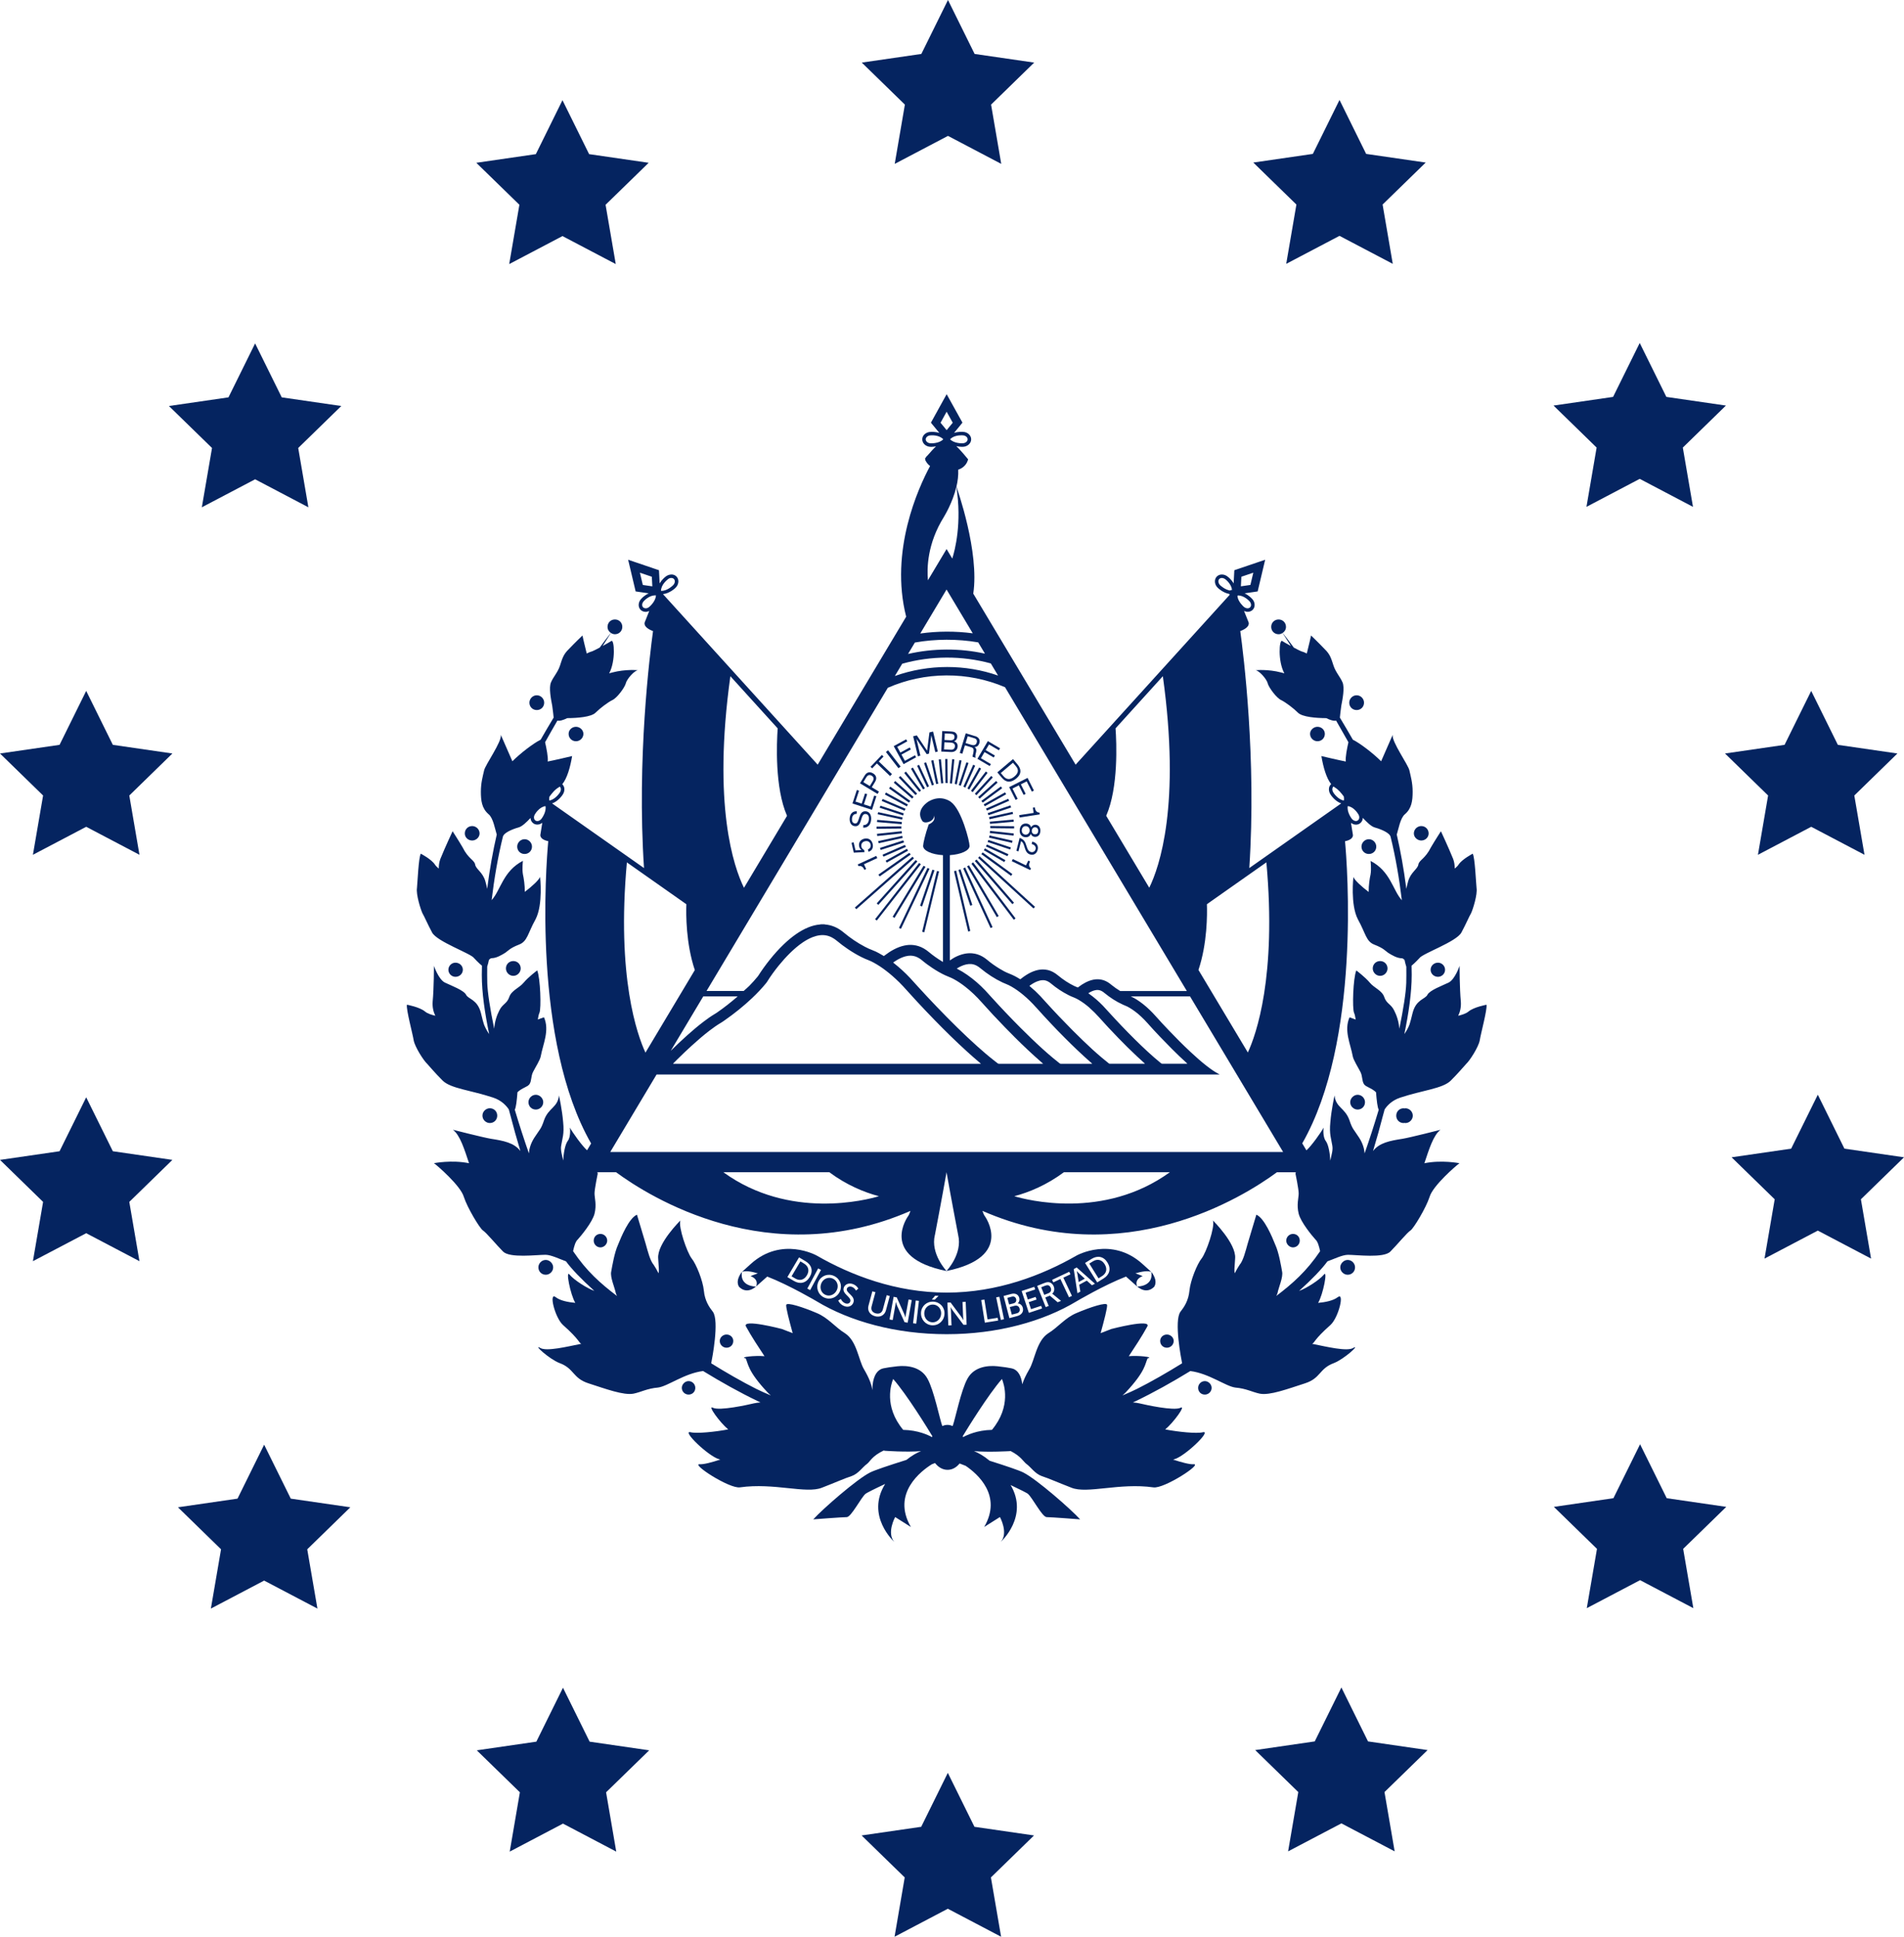 <?xml version="1.0" encoding="UTF-8"?>
<svg id="Layer_2" data-name="Layer 2" xmlns="http://www.w3.org/2000/svg" viewBox="0 0 816.85 830.79">
  <defs>
    <style>
      .cls-1 {
        fill: #052460;
      }
    </style>
  </defs>
  <g id="Layer_1-2" data-name="Layer 1">
    <g>
      <polygon class="cls-1" points="406.7 0 418.13 23.14 443.68 26.85 425.19 44.87 429.55 70.3 406.7 58.29 383.85 70.3 388.21 44.87 369.72 26.85 395.27 23.14 406.7 0"/>
      <polygon class="cls-1" points="574.67 42.87 586.1 66.02 611.65 69.73 593.16 87.74 597.52 113.18 574.67 101.17 551.81 113.18 556.18 87.74 537.69 69.73 563.24 66.02 574.67 42.87"/>
      <polygon class="cls-1" points="703.47 147.12 714.9 170.26 740.45 173.97 721.96 191.99 726.32 217.42 703.47 205.41 680.62 217.42 684.98 191.99 666.49 173.97 692.04 170.26 703.47 147.12"/>
      <polygon class="cls-1" points="777.04 296.37 788.47 319.51 814.02 323.22 795.53 341.24 799.9 366.67 777.04 354.66 754.19 366.67 758.55 341.24 740.06 323.22 765.61 319.51 777.04 296.37"/>
      <polygon class="cls-1" points="779.87 469.59 791.29 492.73 816.85 496.44 798.36 514.45 802.72 539.89 779.87 527.88 757.01 539.89 761.38 514.45 742.89 496.44 768.44 492.73 779.87 469.59"/>
      <polygon class="cls-1" points="703.62 619.53 715.05 642.67 740.6 646.39 722.11 664.4 726.47 689.84 703.62 677.83 680.76 689.84 685.13 664.4 666.64 646.39 692.19 642.67 703.62 619.53"/>
      <polygon class="cls-1" points="575.48 723.86 586.9 747 612.46 750.72 593.97 768.73 598.33 794.16 575.48 782.16 552.62 794.16 556.99 768.73 538.5 750.72 564.05 747 575.48 723.86"/>
      <polygon class="cls-1" points="406.63 760.49 418.06 783.63 443.61 787.34 425.12 805.35 429.49 830.79 406.63 818.78 383.78 830.79 388.14 805.35 369.65 787.34 395.21 783.63 406.63 760.49"/>
      <polygon class="cls-1" points="241.53 723.97 252.96 747.11 278.51 750.82 260.02 768.83 264.38 794.27 241.53 782.26 218.68 794.27 223.04 768.83 204.55 750.82 230.1 747.11 241.53 723.97"/>
      <polygon class="cls-1" points="113.32 619.72 124.75 642.86 150.3 646.57 131.81 664.59 136.18 690.02 113.32 678.01 90.47 690.02 94.83 664.59 76.34 646.57 101.9 642.86 113.32 619.72"/>
      <polygon class="cls-1" points="36.98 470.7 48.41 493.84 73.96 497.55 55.47 515.57 59.83 541 36.98 529 14.12 541 18.49 515.57 0 497.55 25.55 493.84 36.98 470.7"/>
      <polygon class="cls-1" points="36.98 296.37 48.41 319.51 73.96 323.22 55.47 341.24 59.83 366.67 36.98 354.66 14.12 366.67 18.49 341.24 0 323.22 25.55 319.51 36.98 296.37"/>
      <polygon class="cls-1" points="109.45 147.31 120.87 170.45 146.42 174.16 127.94 192.17 132.3 217.61 109.45 205.6 86.59 217.61 90.96 192.17 72.47 174.16 98.02 170.45 109.45 147.31"/>
      <polygon class="cls-1" points="241.31 42.98 252.74 66.12 278.29 69.83 259.8 87.84 264.17 113.28 241.31 101.27 218.46 113.28 222.83 87.84 204.34 69.83 229.89 66.12 241.31 42.98"/>
      <g>
        <path class="cls-1" d="m602.55,475.48c-.12-.02-.24-.07-.37-.07-1.8,0-3.17,1.38-3.17,3.17s1.38,3.17,3.17,3.17c.13,0,.24-.06.37-.07.13.02.25.07.39.07,1.65,0,3.17-1.38,3.17-3.17s-1.52-3.17-3.17-3.17c-.14,0-.25.06-.39.07Z"/>
        <path class="cls-1" d="m637.77,430.99s-5.38.96-7.72,2.89c-1.15.95-2.8,1.43-4.46,1.85.79-1.61,1.32-3.62,1.14-6.1-.55-5.79-.55-15.31-.55-15.31,0,0-1.93,5.79-4.69,7.17-2.9,1.38-8.14,3.31-9.1,5.24-.96,1.93-4.83,1.93-6.34,7.72-1.38,5.65-1.38,5.24-2.34,7.17-.3.59-.74,1.25-1.22,1.96,1.81-8.72,3.16-17.7,3.16-25.39,0-1.35-.04-2.63-.06-3.95,1.43-1.14,3.32-3.19,3.32-3.19,1.23-2.01,16.01-7.07,18.08-11.07,2.07-3.86,3.17-6.62,4.14-8.27.83-1.79,2.76-7.99,2.34-10.75-.28-2.76-.69-13.1-1.65-14.76,0,0-4.55,2.35-6.07,4.69-.42.63-.99,1.18-1.64,1.68,0-1.38-.18-2.79-.69-4.14-2.07-5.1-5.24-11.86-5.24-11.86,0,0-2.76,4.28-4.28,6.9-2.48,4.97-4.97,5.38-5.38,7.31-.28,2.07-3.31,3.31-4.41,7.31-.4,1.41-.63,2.42-.76,3.19-1.09-8.53-2.51-16.29-4.11-23.28.71-2.24,1.51-7.13,3.5-8.73,2.89-2.48,3.31-5.79,3.31-9.65s-.83-6.62-1.38-9.1c-.42-2.35-7.73-12.41-7.18-15.3,0,0-3.59,8.14-4.96,11.34-3.57-3.56-9.09-7.75-12.13-9.26-1.8-3.15-3.67-6.32-5.57-9.48.09-.93.3-2.91.6-5.02.55-2.89,1.52-7.72.55-10.06-.97-2.34-2.9-4.28-3.86-7.17-.97-2.89-1.38-4.83-3.86-7.17-2.34-2.48-5.79-5.79-5.79-5.79,0,0-.94,4.26-1.83,7.71-.88-.46-1.78-.78-2.44-.96-.57-.23-1.79-.85-3.13-1.57-1.66-2.26-3.27-4.4-4.79-6.29.85-.56,1.44-1.47,1.43-2.6,0-1.79-1.38-3.17-3.17-3.17s-3.17,1.38-3.17,3.17,1.38,3.17,3.17,3.17c.65,0,1.22-.23,1.71-.55.43.67,1.7,2.64,3.56,5.59-1.55-.85-3.05-1.71-3.75-2.16-1.24-.83-1.93,8.63.95,13.88-.46-.12-.92-.25-1.35-.36-5.79-1.52-11.03-.97-11.03-.97,1.38,0,4.83,3.73,5.24,5.65.55,1.93,3.87,6.34,5.79,7.17,1.93.96,5.24,3.45,7.17,5.38,1.89,1.89,7.88,2.33,12.15,2.35,1.69.83,3.25,1.32,4.23,1.05,1.78,3.07,3.55,6.18,5.29,9.29-.54,2.36-1.41,6.6-1.12,8.25v.02s0,0,0,0c-2.35-.42-10.48-2.34-10.48-2.34.79,4.72,2.14,9.5,4.19,12.02-.45.43-.79.97-.91,1.62-.17.98.08,2.05.68,2.9.09.14,1.84,2.85,4.54,3.77l-39.43,27.73c3.13-46.91-2.51-91.85-3.87-101.65,4.79-1.81,3.49-3.96,3.49-3.96l-1.87-4.67c.5.23,1.03.37,1.54.37.86,0,1.67-.32,2.25-.95,1.19-1.31.93-3.49-.53-4.81-.08-.09-1.26-1.37-3.04-2.17l5.62-.82,3.22-13.59h-.01s0,0,0,0l-13.22,4.49-.29,5.67c-.96-1.68-2.33-2.73-2.39-2.77-1.51-1.37-3.71-1.42-4.9-.12-1.19,1.31-.93,3.49.55,4.84.11.11,2.22,2.09,4.87,2.56.05.13.11.24.18.36l-66.11,72.87-43.91-73.37c2.7-17.79-6.84-44.79-7.22-45.86.55-2.36.88-4.84.77-7.3,3.02-1,3.93-3.35,4.16-4.15.03-.05,0-.07.03-.11-.01-.01.04-.07.03-.09,0-.03.02-.09.02-.09,0,0-3.12-3.87-5.07-5.66,1.02.22,1.94.29,2.38.29.17,0,.28,0,.3,0,2.04,0,3.7-1.45,3.7-3.22,0-1.77-1.66-3.2-3.62-3.2h-.01c-.11,0-1.86-.16-3.71.45l3.6-4.4-6.78-12.21h0s0,0,0,0l-6.75,12.23,3.62,4.39c-1.84-.6-3.57-.45-3.64-.45-1.08,0-2.1.41-2.8,1.11-.58.58-.9,1.33-.89,2.1,0,.78.32,1.52.9,2.11.7.7,1.72,1.1,2.75,1.1,0,0,.11,0,.31,0,.38,0,1.11-.07,1.93-.21-1.13,1.05-2.56,2.66-3.55,3.82-.42.37-.75.75-.95,1.12-.14.17-.23.28-.23.28,0,0,.05.2.14.48.02.1-.03.2.03.3.62,1.19,1.3,1.94,2.02,2.43-5.04,9.34-17.43,36.43-10.26,64.64l-37.96,63.47-66.37-73.15c2.85-.3,5.18-2.52,5.27-2.61.8-.72,1.28-1.71,1.33-2.7.04-.82-.23-1.59-.75-2.17s-1.26-.91-2.08-.95c-.96-.01-2.02.34-2.76,1.02-.09.07-1.48,1.14-2.44,2.82l-.29-5.67-13.22-4.49h0s-.01,0-.01,0l3.22,13.59,5.63.82c-1.77.79-2.95,2.06-3,2.12-.8.72-1.28,1.71-1.33,2.7-.04.82.23,1.59.75,2.17.52.57,1.26.91,2.08.95.05,0,.11,0,.16,0,.53,0,1.05-.14,1.54-.36l-1.86,4.66s-1.29,2.15,3.49,3.96c-1.35,9.8-7,54.75-3.87,101.65l-39.43-27.73c2.7-.93,4.45-3.63,4.52-3.74.55-.79.82-1.72.74-2.62-.06-.76-.41-1.38-.9-1.88,2.07-2.5,3.44-7.31,4.23-12.08,0,0-8.14,1.93-10.48,2.34h0s0-.01,0-.02c.29-1.66-.58-5.89-1.12-8.25,1.73-3.11,3.51-6.22,5.29-9.29.97.27,2.54-.22,4.23-1.05,4.27-.02,10.26-.45,12.15-2.35,1.93-1.93,5.24-4.41,7.17-5.38,1.93-.83,5.24-5.24,5.79-7.17.41-1.93,3.86-5.65,5.24-5.65,0,0-5.24-.55-11.03.97-.43.1-.9.23-1.35.36,2.87-5.25,2.18-14.71.95-13.88-.7.45-2.21,1.31-3.75,2.16,1.86-2.95,3.12-4.92,3.56-5.59.5.32,1.06.55,1.71.55,1.79,0,3.17-1.38,3.17-3.17s-1.38-3.17-3.17-3.17-3.17,1.38-3.17,3.17c0,1.13.58,2.05,1.43,2.6-1.52,1.89-3.13,4.03-4.79,6.29-1.34.72-2.56,1.34-3.13,1.57-.66.18-1.56.5-2.44.96-.89-3.45-1.83-7.71-1.83-7.71,0,0-3.45,3.31-5.79,5.79-2.48,2.34-2.9,4.27-3.86,7.17-.96,2.89-2.9,4.83-3.86,7.17-.97,2.34,0,7.17.55,10.06.3,2.11.51,4.09.6,5.02-1.91,3.16-3.77,6.33-5.57,9.48-3.05,1.52-8.57,5.71-12.13,9.26-1.37-3.2-4.96-11.34-4.96-11.34.55,2.89-6.76,12.96-7.18,15.3-.55,2.48-1.38,5.24-1.38,9.1s.42,7.17,3.31,9.65c1.99,1.61,2.79,6.49,3.5,8.73-1.61,6.99-3.02,14.75-4.11,23.28-.13-.77-.36-1.78-.76-3.19-1.1-4-4.14-5.24-4.41-7.31-.42-1.93-2.9-2.34-5.38-7.31-1.52-2.62-4.28-6.9-4.28-6.9,0,0-3.17,6.75-5.24,11.86-.51,1.35-.7,2.76-.69,4.14-.65-.5-1.22-1.05-1.64-1.68-1.52-2.34-6.07-4.69-6.07-4.69-.97,1.66-1.38,12-1.65,14.76-.42,2.76,1.52,8.96,2.34,10.75.97,1.66,2.07,4.41,4.14,8.27,2.07,3.99,16.85,9.06,18.08,11.07,0,0,1.89,2.06,3.32,3.19-.02,1.32-.06,2.6-.06,3.95,0,7.7,1.35,16.68,3.16,25.39-.48-.7-.92-1.36-1.22-1.96-.96-1.93-.96-1.51-2.34-7.17-1.51-5.79-5.38-5.79-6.34-7.72-.97-1.93-6.21-3.87-9.1-5.24-2.76-1.38-4.69-7.17-4.69-7.17,0,0,0,9.51-.55,15.31-.18,2.49.35,4.49,1.14,6.1-1.66-.42-3.31-.9-4.46-1.85-2.34-1.93-7.72-2.89-7.72-2.89-.41,1.93,2.48,12.54,2.9,15.3.55,2.89,4.28,8.69,5.79,10.06,1.38,1.52,3.31,3.86,6.62,7.17,3.44,3.44,12.1,4.13,21.65,7.3,3.65,1.21,5.68,3.48,6.74,5.08.35,1.23.65,2.31.84,3.08,1.07,4.18,2.48,9.28,4.14,14.78-2.68-3.59-7.31-4.43-12.67-5.27-3.31-.55-16.28-3.86-16.28-3.86,3.09,2.28,4.99,8.62,6.91,14.35-7.47-1.52-15.05-.01-15.05-.01,1.38.96,11.45,9.65,12.83,14.47,1.52,4.69,6.76,13.37,8.14,14.34,1.52.97,5.8,6.2,8.69,9.1,2.9,2.89,14.34,1.38,18.21,1.38,2.42,0,6.31,1.95,8.77,2.8,2.44,3.33,6.65,7.71,12.17,12.69-3.15-1.11-8.68-4.66-10.58-6.93-1.87-2.54.27,8.49,2.41,12.06-3.12-.29-6.46-.94-8.36-2.41-3.17-2.48-.41,8.69,3.03,11.85,7.43,6.61,6.74,7.66,7.93,8.11-6.25,1.26-14.95,3.38-17.6,1.81-3.45-1.93,3.86,4.82,8.28,6.48,6.34,2.34,5.52,6.48,12.41,8.69,7.31,2.35,15.03,5.24,19.31,4.42,3.31-.69,5.79-2.21,10.48-2.62,4.18-.51,11.28-6.08,19.35-7.09,7.76,4.75,15.67,9.18,23.4,12.89.33.16.78.37,1.23.57-.83.07-1.72.18-2.73.38-2.9.69-14.76,3.31-17.66,1.93-2.62-1.38,2.99,6.36,6.53,9.27-5.64,1.07-13.49,1.88-16.19,1.21-3.86-.83,7.72,10.34,12.28,11.58.19.05.35.1.53.15-3.73,1.22-7.1,2.11-8.8,2-4-.28,12.69,10.61,17.25,9.92,14.62-2.07,28.42,2.89,35.17.14,6.07-2.34,9.66-4,12.69-4.96,3.03-1.1,4.69-3.86,6.62-5.24,1.45-1.14,2.13-3.33,7.14-5.74.41.1.55.11.55.11,0,0,9.3.69,15.51.14-1.74.68-3.88,1.84-6.3,3.78-7.54,2.36-13.62,4.41-15.53,5.37-5.8,2.89-20.56,15.85-24.42,20.13,0,0,12.41-.96,14.35-.96s6.21-8.55,8.14-10.06c.56-.4,3.71-2.02,8.35-4.17-8.5,13.65,3.87,24.81,3.87,24.81-3.31-3.86.42-10.61.42-10.61l6.76,4.27c-8.48-14.52,4.64-24.22,8.99-26.92.46-.17.91-.34,1.37-.52,1.37,1.78,3.24,2.91,5.35,2.91s3.82-1.06,5.18-2.72c.88.33,1.73.66,2.59,1,5.06,3.42,15.83,12.75,7.95,26.24l6.76-4.27s3.72,6.76.42,10.61c0,0,12.1-10.9,4.17-24.33,4.08,1.92,6.82,3.33,7.33,3.7,1.93,1.51,6.2,10.06,8.14,10.06s14.35.96,14.35.96c-3.86-4.27-18.62-17.23-24.42-20.13-1.82-.91-7.38-2.8-14.4-5.01-2.59-2.15-4.88-3.41-6.71-4.13,6.21.55,15.41,0,15.41,0,0,0,.19-.01.26-.06,4.5,2.3,5.42,4.46,6.81,5.55,1.93,1.38,3.59,4.14,6.62,5.24,3.03.97,6.62,2.62,12.69,4.96,6.76,2.76,20.55-2.21,35.17-.14,4.55.69,21.24-10.2,17.25-9.92-1.69.11-5.07-.78-8.8-2,.19-.05.34-.1.53-.15,4.55-1.24,16.14-12.41,12.28-11.58-2.7.68-10.55-.14-16.19-1.21,3.54-2.91,9.15-10.65,6.53-9.27-2.9,1.38-14.76-1.24-17.66-1.93-1.01-.21-1.89-.32-2.73-.38.45-.21.9-.41,1.23-.57,7.73-3.71,15.64-8.14,23.4-12.89,8.07,1.02,15.18,6.58,19.35,7.09,4.69.41,7.17,1.93,10.48,2.62,4.28.83,12-2.07,19.31-4.42,6.9-2.2,6.07-6.34,12.41-8.69,4.42-1.66,11.73-8.41,8.28-6.48-2.65,1.57-11.34-.55-17.6-1.81,1.19-.45.5-1.5,7.93-8.11,3.45-3.17,6.2-14.34,3.03-11.85-1.89,1.46-5.24,2.12-8.36,2.41,2.14-3.57,4.29-14.6,2.41-12.06-1.9,2.27-7.43,5.82-10.58,6.93,5.52-4.98,9.73-9.35,12.17-12.69,2.46-.84,6.35-2.8,8.77-2.8,3.86,0,15.31,1.52,18.21-1.38,2.9-2.9,7.17-8.14,8.69-9.1,1.38-.97,6.62-9.65,8.14-14.34,1.38-4.83,11.45-13.51,12.83-14.47,0,0-7.59-1.51-15.05.01,1.92-5.73,3.82-12.07,6.91-14.35,0,0-12.96,3.31-16.28,3.86-5.36.83-9.99,1.68-12.67,5.27,1.66-5.5,3.07-10.59,4.14-14.78.19-.78.49-1.86.84-3.08,1.05-1.6,3.08-3.87,6.74-5.08,9.56-3.17,18.21-3.86,21.65-7.3,3.31-3.31,5.24-5.66,6.62-7.17,1.52-1.38,5.24-7.17,5.79-10.06.41-2.76,3.31-13.37,2.9-15.3Zm-34.47-9.21c-.12,3.88-1.17,10.82-2.97,19.52-.17-2.87-1.12-5.77-2.18-7.79-1.38-2.89-3.31-2.89-4.27-5.79-.96-2.89-4.28-3.86-6.21-6.2-1.93-2.34-5.79-5.24-5.79-5.24-1.38,3.31-1.79,16.27-.96,18.2.3.6.5,1.66.7,2.87-1.42-.54-2.65-.96-2.65-.96-2.48,5.65.42,11.44,1.38,16.68.28,1.66,2.34,4.83,3.31,6.76.97,1.93.55,3.72,1.52,5.24.9,1.28,2.99,1.45,5.16,3.45.28,3.58.63,6.63,1.16,7.51-1.84,6.17-3.87,12.46-6.05,18.71-.16-2.05-.81-4.28-2.3-6.63-2.48-3.86-2.89-3.59-4.27-7.73-1.93-5.24-5.79-5.24-6.34-10.47,0,0-1.38,6.2-1.79,11.44-.55,5.24.42,7.17.83,10.06.36,1.9-.33,4.01-.86,6.43-.13-2.8-.7-6.67-1.9-8.35-1.51-1.93-.97-5.79-.97-5.79-.92,1.82-5.27,7.94-7.37,9.75l-1.79-2.99c25.16-44,19.3-119.28,18.35-129.6,4.06-.85,3.35-2.95,3.35-2.95l-.79-4.93c.39.29.81.51,1.27.64.3.08.59.12.88.12.6,0,1.18-.17,1.67-.52.73-.51,1.17-1.31,1.25-2.26,0-.05-.02-.11-.02-.16,1.81,1.97,3.66,3.72,5.14,4.15,3.45.97,6.34,2.48,6.76,3.86v-.03c2.2,8.9,3.78,18.32,4.87,27.39-.01-.02-.02-.04-.04-.05-3.86-4.28-4.83-12.41-13.38-16.82,0,0,.41,3.45,0,5.79-.35,1.48-.86,4.74-.81,7.52-2.98-2.23-6.15-5.13-6.55-6.44,0,0-1.38,11.86,1.93,18.2,3.45,6.2,3.45,9.51,7.17,10.89,3.86,1.52,4.42,2.48,5.79,3.45,1.52.97,3.86,2.34,5.79,2.34.46,0,.89.3,1.26.75.2.98.45,1.95.76,2.9.03,2.56.02,4.95-.03,7.11Zm-334.36-51.85l25.52,17.95c-.15,4.23-.21,16.84,3.63,28.24l-21.18,35.42c-3.52-7.6-12.43-32.42-7.97-81.61Zm-39.33-20.81s1.71-2.97,4.41-3.33c.49,2.54-1.62,5.29-1.66,5.35-.35.5-.83.85-1.37,1-.49.13-.93.06-1.29-.18-.35-.24-.57-.65-.61-1.15-.05-.55.12-1.12.51-1.68Zm83.74-59.04l20.29,22.37c-.44,6.17-1.29,25.41,4.01,37.51l-18.47,30.88c-4.4-8.96-13.53-35.4-5.84-90.76Zm79.15-14.46c8.93-1.58,18.22-1.59,27.16-.07l2.9,4.84c-10.83-2.39-22.17-2.34-32.99.13l2.93-4.9Zm2.31-3.87l11.28-18.87,11.24,18.79c-7.46-.99-15.08-.96-22.53.08Zm-7.76,12.97c12.36-3.47,25.64-3.51,38.02-.14l3.12,5.21c-6.99-2.43-14.31-3.67-21.86-3.67s-15.26,1.3-22.42,3.86l3.14-5.25Zm-6.16,10.31c15.91-6.98,34.3-7.07,50.28-.25l78,130.32h-28.6c-1.31-.8-2.57-1.67-3.77-2.65-.43-.35-.86-.7-1.33-1-1.97-1.25-4.09-1.65-6.38-1.21-1.18.23-2.29.66-3.36,1.2-1.06.55-2.06,1.21-3.01,1.93-.1.08-.19.18-.34.22-.48-.17-.96-.38-1.43-.6-2.54-1.22-4.86-2.77-7.03-4.56-.7-.58-1.44-1.11-2.25-1.53-1.34-.69-2.76-1.04-4.26-1.04-1.04,0-2.05.17-3.04.46-1.42.42-2.73,1.07-3.97,1.84-.83.52-1.63,1.09-2.4,1.71-.09.07-.16.17-.31.18-.05-.03-.12-.06-.18-.1-1.45-.91-2.97-1.71-4.57-2.32-1.45-.55-2.81-1.3-4.13-2.11-1.87-1.14-3.66-2.39-5.33-3.81-.6-.5-1.24-.95-1.91-1.34-1.41-.82-2.93-1.31-4.56-1.44-1.1-.09-2.2,0-3.28.22-1.47.31-2.85.85-4.18,1.54-.72.38-1.37.87-2.04,1.31v-45.18c4.78-.3,8.45-1.95,8.45-3.96s-3.44-15.59-8.01-18.88c-.23-.18-4.2-3.25-9.47-.24,0,0-5.93,3.43-2.89,8.27,0,0,.63,1.46,3.22.42.49-.2,1.72-.82,2.11-2.6l-.06,1.17c-.03,1.66-2.31,2.59-2.43,2.64-1.49,4.17-2.4,8.23-2.4,9.23,0,2.02,3.71,3.68,8.52,3.96v45.81c-.14-.08-.29-.17-.43-.25-1.98-1.21-3.88-2.54-5.65-4.03-.65-.55-1.35-1.04-2.09-1.47-1.42-.82-2.94-1.34-4.58-1.51-1.29-.14-2.57-.05-3.84.23-1.54.33-2.98.9-4.37,1.62-1.45.75-2.81,1.66-4.1,2.65-.1.08-.19.18-.33.21-.11-.06-.22-.13-.33-.2-.59-.34-1.18-.69-1.78-1.02-.84-.46-1.7-.89-2.6-1.22-1.17-.44-2.32-.95-3.42-1.54-3.19-1.68-6.16-3.69-8.93-6-.26-.22-.53-.44-.8-.64-2.18-1.65-4.6-2.69-7.35-2.91-.09,0-.18-.04-.27-.07h-1.49c-.12.02-.23.06-.35.07-1.76.14-3.44.59-5.07,1.25-1.87.76-3.61,1.76-5.26,2.91-1.88,1.31-3.62,2.78-5.27,4.36-2.13,2.04-4.09,4.23-5.93,6.53-1.79,2.23-3.47,4.55-5.01,6.96-.08.12-.16.23-.25.34-1.13,1.38-2.33,2.71-3.58,3.98-.77.78-1.62,1.46-2.42,2.2h-15.93l77.78-130.07Zm112.17,85.78l-18.48-30.87c5.29-12.1,4.45-31.34,4.01-37.5l20.29-22.37c7.69,55.31-1.42,81.75-5.83,90.74Zm85.16-35.03c2.69.37,4.39,3.31,4.45,3.39.35.5.52,1.08.47,1.62-.04.49-.26.9-.61,1.15-.34.24-.8.32-1.29.18-.53-.14-1.01-.5-1.39-1.03-.02-.03-2.12-2.78-1.63-5.32Zm-42.87,105.7l-21.19-35.41c3.82-11.39,3.77-23.97,3.62-28.2l25.52-17.95c4.45,49.08-4.41,73.9-7.95,81.56Zm-273.54,42.68l19.88-33.25h241.51c-.1-.06-.19-.13-.29-.19-.41-.23-.83-.45-1.24-.69-1.44-.86-2.8-1.85-4.12-2.89-2.37-1.86-4.62-3.87-6.83-5.93-3.19-2.98-6.26-6.07-9.28-9.23-1.98-2.07-3.93-4.16-5.83-6.3-.83-.94-1.71-1.84-2.62-2.7-1.63-1.55-3.38-2.96-5.28-4.17-.83-.53-1.7-.99-2.6-1.4h25.43l39.94,66.74h-288.69Zm39.91-66.74h14.76c-2.85,2.47-5.8,4.82-8.92,6.96-.28.19-.57.37-.87.55-1.67,1-3.25,2.11-4.79,3.29-2.52,1.91-4.92,3.96-7.27,6.06-2.34,2.1-4.62,4.27-6.87,6.47l13.95-23.33Zm103.83-9.04c.56.26,1.12.5,1.69.72.65.25,1.28.55,1.9.88,1.72.92,3.33,2.02,4.88,3.22,2.56,1.98,4.88,4.22,7.03,6.64,3.27,3.69,6.64,7.28,10.08,10.82,1.41,1.45,2.82,2.89,4.26,4.32,3.63,3.61,7.34,7.14,11.2,10.5.24.21.48.42.72.63.05.04.1.1.15.14,0,.02-.02.05-.02.07-.12,0-.23,0-.35,0h-18.44s-.05,0-.07,0c-.22.03-.38-.06-.55-.19-.42-.33-.84-.65-1.26-.97-2.63-2.05-5.16-4.22-7.64-6.45-2.85-2.56-5.63-5.19-8.37-7.87-5.97-5.85-11.75-11.89-17.37-18.07-.98-1.08-1.93-2.17-2.93-3.23-2.17-2.3-4.49-4.44-6.98-6.39-.09-.07-.18-.15-.28-.24.06-.06.09-.1.14-.13,1.21-.85,2.48-1.6,3.87-2.14.77-.3,1.57-.52,2.39-.63,1.47-.2,2.87.04,4.19.73.63.33,1.22.73,1.76,1.19,1.43,1.21,2.94,2.3,4.5,3.34,1.77,1.17,3.59,2.24,5.52,3.13Zm76.1,12.54c.29.13.58.26.88.37.74.27,1.42.63,2.09,1.03,1.79,1.06,3.41,2.34,4.93,3.75.97.9,1.9,1.85,2.77,2.84,1.77,2,3.58,3.97,5.43,5.89,1.66,1.73,3.34,3.45,5.03,5.15,2.04,2.06,4.14,4.05,6.28,6,.1.09.22.17.29.31-.05.02-.08.04-.11.04-.11,0-.21,0-.32,0-3.38,0-6.76,0-10.14,0-.01,0-.02,0-.04,0-.26.03-.47-.06-.67-.23-1.98-1.61-3.9-3.3-5.78-5.03-1.83-1.69-3.63-3.42-5.4-5.17-3.91-3.87-7.7-7.85-11.39-11.92-.78-.86-1.55-1.73-2.35-2.56-1.82-1.88-3.79-3.59-5.94-5.1-.09-.06-.17-.13-.27-.2.03-.04.05-.09.09-.11.9-.56,1.84-1.01,2.89-1.23,1.04-.22,2.02-.06,2.93.49.37.22.7.48,1.03.75,2.39,1.95,4.95,3.64,7.77,4.91Zm-14.24,1.39c1.43,1.24,2.77,2.58,4.03,3.99,2.72,3.07,5.53,6.06,8.39,9,2.56,2.64,5.17,5.23,7.85,7.74,1.07,1,2.16,1.98,3.24,2.97.08.07.15.14.27.25-.08.03-.11.04-.14.04-.11,0-.21,0-.32,0-4.8,0-9.6,0-14.4,0-.06,0-.12,0-.18,0-.19.03-.34-.05-.48-.17-.98-.8-1.97-1.59-2.94-2.4-2.78-2.34-5.45-4.8-8.06-7.32-1.52-1.47-3.04-2.95-4.53-4.45-3.91-3.93-7.73-7.95-11.45-12.06-.82-.9-1.63-1.81-2.46-2.7-1.36-1.44-2.8-2.78-4.32-4.04-.07-.06-.14-.12-.21-.19-.02-.02-.02-.04-.05-.08.03-.02.07-.05.11-.08.99-.72,2.02-1.36,3.16-1.81.73-.29,1.48-.49,2.27-.53.85-.05,1.64.14,2.39.53.49.26.95.58,1.37.94,2.29,1.91,4.75,3.55,7.41,4.9.74.38,1.49.72,2.27,1.01.73.28,1.42.64,2.1,1.03,1.68.98,3.23,2.14,4.7,3.42Zm-22.9-.17c2.1,2.37,4.26,4.69,6.43,7,1.97,2.09,3.97,4.15,6,6.18,3.45,3.46,6.97,6.84,10.63,10.07.27.24.55.48.83.72.05.04.09.1.15.16-.06.02-.09.04-.12.05-.11,0-.21,0-.32,0-4.29,0-8.58,0-12.87,0-.02,0-.05,0-.07,0-.22.03-.41-.05-.58-.19-.97-.79-1.96-1.56-2.92-2.36-3.16-2.64-6.19-5.42-9.15-8.27-1.6-1.54-3.19-3.1-4.76-4.67-4.21-4.22-8.31-8.54-12.31-12.95-.92-1.02-1.83-2.05-2.77-3.04-2.38-2.48-4.95-4.74-7.78-6.7-1.33-.93-2.71-1.77-4.16-2.5-.07-.04-.14-.08-.24-.13.04-.04.06-.09.09-.11,1.22-.76,2.51-1.37,3.92-1.69.71-.16,1.42-.22,2.15-.17.87.07,1.69.34,2.45.76.58.32,1.11.71,1.62,1.14,2.89,2.37,5.99,4.42,9.38,6.01.47.22.95.43,1.43.61.84.32,1.64.72,2.42,1.17,1.78,1.02,3.43,2.22,5.01,3.53,1.99,1.65,3.82,3.46,5.53,5.39Zm-58.94-11c1.3,1.28,2.53,2.62,3.74,3.98,1.35,1.52,2.73,3.01,4.11,4.51,2.46,2.66,4.97,5.29,7.5,7.89,4.53,4.65,9.16,9.2,13.96,13.56,1.85,1.68,3.72,3.32,5.63,4.93.09.08.18.15.32.28-.12.02-.16.03-.2.03-43.94,0-87.89,0-131.82,0-.05-.13.04-.17.09-.22.61-.61,1.22-1.22,1.83-1.83,1.97-1.94,3.97-3.85,6.02-5.71,2.48-2.25,5-4.44,7.66-6.48,1.61-1.23,3.26-2.39,5-3.42.5-.29.97-.63,1.44-.96,4.19-2.92,8.16-6.1,11.87-9.61,2.12-2.01,4.13-4.12,5.98-6.4.12-.15.24-.3.34-.46,1.54-2.49,3.26-4.84,5.1-7.11,1.48-1.82,3.04-3.56,4.71-5.21,1.74-1.71,3.57-3.31,5.6-4.68,1.32-.89,2.69-1.66,4.18-2.24,1.01-.39,2.04-.67,3.12-.8,1.88-.23,3.65.12,5.31,1.03.72.39,1.39.85,2.01,1.38,1.47,1.25,3.03,2.39,4.62,3.47,1.86,1.26,3.78,2.42,5.79,3.43,1.06.53,2.14,1.01,3.24,1.43.73.28,1.43.63,2.11,1,1.85,1,3.6,2.18,5.27,3.46,1.92,1.46,3.73,3.06,5.45,4.75Zm-29.78,81.7c7.37,5.47,14.83,8.57,21.27,10.29-5.11,1.54-38.33,10.3-66.72-10.29h45.45Zm45.3,26.95s3.16-16.52,4.99-26.95h0c1.83,10.43,4.99,26.95,4.99,26.95,1.94,8.06-4.92,15.32-5,15.4-.08-.08-6.94-7.35-5-15.4Zm55.34-26.95h45.45c-28.39,20.58-61.61,11.82-66.72,10.29,6.44-1.72,13.9-4.82,21.27-10.29Zm115.64-162.83c-.39-.56-.55-1.21-.45-1.8.04-.26.19-.59.48-.85.14.1.27.24.41.32,1.75,1,2.89,2.5,4.01,3.99.09.56.14,1.13,0,1.72-2.56-.41-4.43-3.32-4.47-3.38Zm-35.71-79.53c-.63.7-1.88.59-2.8-.24-.03-.02-2.42-2.08-2.69-4.53.06-.09.12-.17.15-.27,2.61-.11,4.79,2.24,4.86,2.31.89.81,1.11,2.04.48,2.73Zm-3.79-13.08l5.12-1.74h0s0,0,0,0l-1.25,5.26-4.08.59h0s0,0,0,0l.21-4.12Zm-9.5.99c.28-.31.68-.46,1.12-.46.55,0,1.17.24,1.71.72.03.02,2.4,1.89,2.66,4.41-.34-.02-.63.07-.87.25-2.2-.36-4.1-2.14-4.14-2.19-.89-.81-1.11-2.04-.48-2.73Zm-110.68-61.67c.38,0,.53.02.54.02,1.21,0,2.19.76,2.2,1.7,0,.94-.98,1.71-2.23,1.71-.03,0-3.5.15-5.3-1.71,1.42-1.53,3.76-1.71,4.8-1.71Zm-6.27-10.12h0s0,0,0,0l2.62,4.73-2.61,3.19h0s0,0,0,0l-2.62-3.18,2.61-4.73Zm-6.78,13.56h0c-.68,0-1.31-.24-1.73-.66-.21-.21-.46-.56-.46-1.04s.25-.83.46-1.04c.42-.42,1.05-.67,1.81-.67.04,0,3.41-.31,5.26,1.69-1.8,1.87-5.26,1.73-5.33,1.72Zm5.63,31.52s3.66-5.81,5.33-12.85c2.44,15.6-.63,27.23-1.76,30.77l-2.44-4.08-8,13.39c-.47-5.05-.33-15.71,6.88-27.22Zm-118.59,26.92c.5-.46,1.12-.73,1.73-.67.29.01.72.1,1.04.46.32.35.37.78.36,1.08-.03.59-.33,1.2-.86,1.68-.03.02-2.31,2.3-4.81,2.3-.09,0-.17,0-.26,0,.02-2.71,2.73-4.77,2.81-4.84Zm-11.85-2.94h0s0,0,0,0l5.12,1.74.21,4.12h0s0,0,0,0l-4.08-.59-1.25-5.26Zm2.37,15.27c-.29-.01-.72-.1-1.04-.46s-.37-.78-.36-1.08c.03-.59.33-1.2.88-1.71.02-.03,2.13-2.3,4.68-2.3.11,0,.24,0,.35.02-.08,2.59-2.73,4.81-2.79,4.86-.5.46-1.13.74-1.73.67Zm-36.77,79.11s-1.88,2.94-4.44,3.35c-.12-.55-.06-1.08,0-1.61,1.15-1.53,2.31-3.08,4.1-4.1.13-.07.24-.2.36-.28.25.25.43.58.47.99.05.55-.12,1.12-.49,1.66Zm-31.13,74.62c.31-.96.57-1.92.76-2.9.38-.45.8-.75,1.26-.75,1.93,0,4.27-1.38,5.79-2.34,1.38-.96,1.93-1.93,5.79-3.45,3.72-1.38,3.72-4.69,7.17-10.89,3.31-6.34,1.93-18.2,1.93-18.2-.4,1.31-3.58,4.21-6.55,6.44.05-2.78-.46-6.03-.81-7.52-.41-2.35,0-5.79,0-5.79-8.55,4.42-9.52,12.55-13.38,16.82-.01.02-.02.04-.04.05,1.08-9.07,2.67-18.49,4.87-27.39v.03c.42-1.38,3.31-2.89,6.76-3.86,1.45-.42,3.26-2.12,5.04-4.04,0,.02,0,.04,0,.06.08.95.52,1.75,1.24,2.26.49.35,1.07.52,1.67.52.29,0,.58-.04.88-.12.46-.12.89-.35,1.27-.64l-.79,4.93s-.71,2.09,3.35,2.95c-.95,10.32-6.82,85.68,18.39,129.67l-1.74,2.92c-2.1-1.82-6.45-7.92-7.36-9.74,0,0,.55,3.86-.97,5.79-1.2,1.68-1.77,5.56-1.9,8.35-.53-2.41-1.22-4.53-.86-6.43.41-2.89,1.38-4.82.83-10.06-.42-5.24-1.79-11.44-1.79-11.44-.55,5.24-4.42,5.24-6.34,10.47-1.38,4.14-1.79,3.87-4.27,7.73-1.49,2.35-2.14,4.58-2.3,6.63-2.18-6.25-4.21-12.54-6.05-18.71.53-.88.88-3.93,1.16-7.51,2.17-2,4.27-2.17,5.16-3.45.96-1.52.55-3.31,1.52-5.24.97-1.93,3.03-5.1,3.31-6.76.97-5.24,3.86-11.03,1.38-16.68,0,0-1.23.42-2.65.96.2-1.21.4-2.27.7-2.87.83-1.93.41-14.89-.96-18.2,0,0-3.86,2.89-5.79,5.24-1.93,2.34-5.24,3.31-6.21,6.2-.97,2.9-2.9,2.9-4.27,5.79-1.06,2.02-2,4.92-2.18,7.79-1.8-8.69-2.85-15.63-2.97-19.52-.05-2.16-.06-4.56-.03-7.11Zm216.55,198.7c-6.35.11-10.83,2.26-12.35,3.11-.05-.13-.11-.26-.17-.39,2.01-3.32,10.9-17.79,16.82-24.55.86,2.05,4.16,11.7-4.3,21.83Zm-25.71,3.11c-1.53-.86-6-3-12.35-3.11-8.46-10.13-5.16-19.77-4.3-21.83,5.92,6.76,14.79,21.21,16.81,24.54-.06.13-.11.26-.17.39Zm147.68-60.52c.33-.57.54-1.06.59-1.41.41-2.2,2.48-6.75,1.93-9.1-.42-2.34-1.38-8.14-2.9-11.44-1.38-3.45-4.69-11.44-8.14-12.96,0,0-2.76,9.1-3.72,12.41-.97,3.45-1.93,7.31-3.45,9.1-.44.61-1.24,1.99-2.12,3.64-.21-1.38-.16-1.32.18-6.39.55-6.34-9.52-16.27-9.52-16.27.97,2.76-2.9,13.79-4.83,16.27-1.93,2.34-4.83,9.51-5.24,13.78-.41,4.42-2.35,7.17-3.86,9.1-2.86,3.9.33,20.25.71,22.12-6.41,3.97-13.09,7.82-19.32,10.96-1.86.92-3.98,1.87-6.27,2.83.42-.41.86-.74,1.28-1.18,8.83-9.38,8.37-12.48,9.52-14.75,2.98-.52-4.01-1.28-8.08-.91,2.37-3.6,5.66-8.54,7.95-12.76,1.79-3.44-15.45,1.1-15.45,1.1-1.87.75-3.36,1.32-4.59,1.78,1.43-5.18,2.93-10.89,2.78-12.09-.14-1.38-7.31.97-13.1,3.45-4.97,2.07-7.86,6.07-12.14,8.69-5.11,3.31-5.8,11.58-8.14,15.44-1.57,2.68-2.47,4.72-3.01,6.44-.48-3.87-1.93-5.67-3.41-6.42,0,0-.02-.01-.03-.02-.07-.03-.14-.07-.21-.1-.07-.03-.16-.06-.26-.09-.33-.12-.65-.21-.96-.26-1.1-.24-2.89-.52-5.71-.83-3.86-.41-10.07,0-12.97,5.38-2.75,4.97-5.23,17.34-6.31,20.24-.71-.28-1.45-.48-2.24-.48s-1.52.2-2.23.48c-1.07-2.91-3.56-15.27-6.31-20.24-2.9-5.38-9.11-5.79-12.97-5.38-2.82.31-4.61.59-5.71.83-.31.05-.63.14-.96.26-.1.03-.19.06-.26.1-.07.03-.14.07-.2.1,0,0-.02.01-.03.02-1.76.9-3.49,3.27-3.56,8.91-.3-2.2-1.17-4.84-3.57-8.93-2.34-3.86-3.03-12.13-8.14-15.44-4.27-2.62-7.17-6.62-12.14-8.69-5.79-2.48-12.97-4.82-13.1-3.45-.14,1.2,1.35,6.91,2.78,12.09-1.23-.46-2.72-1.03-4.59-1.78,0,0-17.24-4.55-15.45-1.1,2.29,4.22,5.57,9.15,7.95,12.76-4.06-.37-11.06.39-8.08.91,1.14,2.28.69,5.38,9.52,14.75.42.44.85.78,1.28,1.18-2.29-.96-4.41-1.91-6.27-2.83-6.23-3.14-12.91-6.99-19.32-10.96.38-1.87,3.57-18.23.71-22.12-1.52-1.93-3.45-4.69-3.86-9.1-.42-4.27-3.31-11.44-5.24-13.78-1.93-2.48-5.79-13.51-4.83-16.27,0,0-10.07,9.93-9.52,16.27.34,5.07.39,5.01.18,6.39-.88-1.65-1.68-3.03-2.12-3.64-1.52-1.79-2.48-5.65-3.45-9.1-.97-3.31-3.72-12.41-3.72-12.41-3.45,1.52-6.76,9.51-8.14,12.96-1.51,3.31-2.48,9.1-2.9,11.44-.55,2.35,1.52,6.9,1.93,9.1.05.35.27.84.59,1.41-7.13-5.4-13.09-10.67-18.88-19.27.51-2.33,1.03-4.12,2.03-5.03,1.38-1.52,6.21-7.31,7.17-11.03.97-3.86,0-6.76,0-8.69s1.38-8.55,1.38-8.55c0,0-.07-.23-.17-.55h8.03c14.31,10.55,65.77,43.02,126.3,16.59-.34.99-.66,1.77-.96,2.16,0,0-13,17.64,16.39,23.62h0s0,0,.01,0c0,0,0,0,.01,0h0c29.39-5.98,16.39-23.62,16.39-23.62-.3-.39-.63-1.17-.97-2.17,60.55,26.46,112.03-6.02,126.35-16.57h8.12c-.1.32-.17.55-.17.55,0,0,1.38,6.62,1.38,8.55s-.97,4.83,0,8.69c.96,3.72,5.79,9.51,7.17,11.03,1,.91,1.51,2.7,2.03,5.03-5.79,8.6-11.76,13.87-18.88,19.27Z"/>
        <path class="cls-1" d="m500.64,572.46c-1.66,0-2.9,1.24-2.9,2.76,0,1.66,1.24,2.9,2.9,2.9,1.52,0,2.9-1.24,2.9-2.9,0-1.52-1.38-2.76-2.9-2.76Z"/>
        <path class="cls-1" d="m516.91,592.44c-1.65,0-2.89,1.38-2.89,2.9,0,1.66,1.24,2.89,2.89,2.89,1.52,0,2.9-1.24,2.9-2.89,0-1.52-1.38-2.9-2.9-2.9Z"/>
        <path class="cls-1" d="m554.72,529.3c-1.52,0-2.9,1.24-2.9,2.9,0,1.52,1.38,2.89,2.9,2.89,1.65,0,2.9-1.38,2.9-2.89,0-1.66-1.24-2.9-2.9-2.9Z"/>
        <path class="cls-1" d="m575,543.64c0,1.79,1.52,3.18,3.17,3.18,1.79,0,3.17-1.38,3.17-3.18,0-1.65-1.38-3.17-3.17-3.17-1.65,0-3.17,1.52-3.17,3.17Z"/>
        <path class="cls-1" d="m582.44,475.96c1.79,0,3.17-1.37,3.17-3.17,0-1.66-1.38-3.17-3.17-3.17-1.66,0-3.17,1.51-3.17,3.17,0,1.79,1.51,3.17,3.17,3.17Z"/>
        <path class="cls-1" d="m592.1,412.26c-1.79,0-3.17,1.38-3.17,3.17,0,1.65,1.38,3.17,3.17,3.17s3.17-1.52,3.17-3.17c0-1.79-1.38-3.17-3.17-3.17Z"/>
        <path class="cls-1" d="m609.74,360.55c1.79,0,3.17-1.38,3.17-3.03,0-1.79-1.38-3.17-3.17-3.17-1.66,0-3.17,1.38-3.17,3.17,0,1.65,1.52,3.03,3.17,3.03Z"/>
        <path class="cls-1" d="m587.27,366.33c1.79,0,3.18-1.38,3.17-3.17,0-1.65-1.38-3.17-3.17-3.17s-3.17,1.52-3.17,3.17c0,1.79,1.38,3.17,3.17,3.17Z"/>
        <path class="cls-1" d="m568.38,314.8c0-1.66-1.38-3.03-3.17-3.03-1.66,0-3.17,1.38-3.17,3.03,0,1.79,1.52,3.17,3.17,3.17,1.79,0,3.17-1.38,3.17-3.17Z"/>
        <path class="cls-1" d="m582.02,304.59c1.79,0,3.17-1.38,3.17-3.17,0-1.65-1.38-3.17-3.17-3.17s-3.17,1.52-3.17,3.17c0,1.79,1.38,3.17,3.17,3.17Z"/>
        <path class="cls-1" d="m613.76,415.99c0,1.65,1.38,3.03,3.17,3.03,1.66,0,3.03-1.38,3.03-3.03s-1.38-3.04-3.03-3.04c-1.79,0-3.17,1.38-3.17,3.04Z"/>
        <path class="cls-1" d="m311.69,572.46c-1.52,0-2.9,1.24-2.9,2.76,0,1.66,1.38,2.9,2.9,2.9,1.66,0,2.9-1.24,2.9-2.9,0-1.52-1.24-2.76-2.9-2.76Z"/>
        <path class="cls-1" d="m298.3,595.34c0-1.52-1.24-2.9-2.89-2.9-1.52,0-2.9,1.38-2.9,2.9,0,1.66,1.38,2.89,2.9,2.89,1.65,0,2.89-1.24,2.89-2.89Z"/>
        <path class="cls-1" d="m257.61,529.3c-1.65,0-2.9,1.24-2.9,2.9,0,1.52,1.24,2.89,2.9,2.89,1.52,0,2.9-1.38,2.9-2.89,0-1.66-1.38-2.9-2.9-2.9Z"/>
        <path class="cls-1" d="m234.15,546.82c1.65,0,3.17-1.38,3.17-3.18,0-1.65-1.52-3.17-3.17-3.17-1.79,0-3.17,1.52-3.17,3.17,0,1.79,1.38,3.18,3.17,3.18Z"/>
        <path class="cls-1" d="m229.89,469.62c-1.79,0-3.17,1.51-3.17,3.17,0,1.8,1.38,3.17,3.17,3.17,1.66,0,3.17-1.37,3.17-3.17,0-1.66-1.51-3.17-3.17-3.17Z"/>
        <path class="cls-1" d="m213.32,478.57c0-1.79-1.38-3.17-3.17-3.17-1.65,0-3.17,1.38-3.17,3.17s1.52,3.17,3.17,3.17c1.8,0,3.17-1.38,3.17-3.17Z"/>
        <path class="cls-1" d="m220.22,418.6c1.79,0,3.17-1.52,3.17-3.17,0-1.79-1.38-3.17-3.17-3.17s-3.17,1.38-3.17,3.17c0,1.66,1.38,3.17,3.17,3.17Z"/>
        <path class="cls-1" d="m202.58,360.55c1.65,0,3.17-1.38,3.17-3.03,0-1.79-1.51-3.17-3.17-3.17-1.79,0-3.17,1.38-3.17,3.17,0,1.66,1.38,3.03,3.17,3.03Z"/>
        <path class="cls-1" d="m225.06,359.99c-1.79,0-3.17,1.52-3.17,3.17,0,1.79,1.38,3.17,3.17,3.17s3.17-1.38,3.17-3.17c0-1.65-1.38-3.17-3.17-3.17Z"/>
        <path class="cls-1" d="m243.95,314.8c0,1.79,1.38,3.17,3.17,3.17,1.66,0,3.17-1.38,3.17-3.17,0-1.66-1.52-3.03-3.17-3.03-1.79,0-3.17,1.38-3.17,3.03Z"/>
        <path class="cls-1" d="m230.3,304.59c1.79,0,3.17-1.38,3.17-3.17,0-1.65-1.38-3.17-3.17-3.17s-3.17,1.52-3.17,3.17c0,1.79,1.38,3.17,3.17,3.17Z"/>
        <path class="cls-1" d="m198.57,415.99c0-1.66-1.38-3.04-3.17-3.04-1.66,0-3.03,1.38-3.03,3.04s1.38,3.03,3.03,3.03c1.79,0,3.17-1.38,3.17-3.03Z"/>
        <path class="cls-1" d="m395.63,399.7l.92.2,6.33-26.14c-.31-.05-.64-.03-.94-.1l-6.26,25.81-.05.23Z"/>
        <path class="cls-1" d="m394.72,388.5l.89.32,5.3-15.48c-.31-.08-.6-.18-.9-.28l-5.21,15.23-.08.22Z"/>
        <path class="cls-1" d="m385.69,398.04l.84.4,12.25-25.76c-.29-.12-.58-.24-.87-.37l-12.13,25.51-.1.21Z"/>
        <path class="cls-1" d="m383.76,393.74l13.29-21.9c-.28-.15-.56-.29-.83-.45l-13.26,21.87.81.49Z"/>
        <path class="cls-1" d="m375.57,394.11l-.15.19.74.58,18.9-24.12c-.26-.18-.47-.41-.72-.59l-18.77,23.95Z"/>
        <path class="cls-1" d="m376.82,388.16l16.71-18.58.05-.06c-.24-.2-.5-.39-.73-.6l-16.73,18.61.7.62Z"/>
        <path class="cls-1" d="m392.09,368.22c-.22-.23-.39-.49-.6-.73l-24.75,21.81.63.71,24.65-21.72.08-.07Z"/>
        <path class="cls-1" d="m390.72,366.57h0c-.2-.25-.43-.48-.61-.74l-13.07,9.22-.19.14.55.77,13.32-9.4Z"/>
        <path class="cls-1" d="m389.56,364.92c-.16-.27-.3-.55-.45-.82l-9.15,5.1.45.82,9.14-5.1Z"/>
        <path class="cls-1" d="m378.63,366.62l.38.86,9.66-4.21c-.14-.28-.33-.54-.45-.83l-9.58,4.18Z"/>
        <polygon class="cls-1" points="377.52 363.71 377.82 364.6 387.62 361.45 387.84 361.38 387.55 360.48 377.52 363.71"/>
        <path class="cls-1" d="m387.28,359.46c-.07-.3-.17-.6-.23-.91l-10.29,2.25.2.92,10.31-2.27Z"/>
        <path class="cls-1" d="m376.23,357.69l.11.93,10.6-1.13c-.04-.31-.07-.62-.09-.94l-10.61,1.13Z"/>
        <path class="cls-1" d="m376.06,355.52l10.66-.1c0-.16-.05-.3-.05-.46s.04-.32.05-.48l-10.67.11v.94Z"/>
        <path class="cls-1" d="m376.24,352.63l10.4.9.19.02c.02-.32.06-.63.09-.94l-10.36-.89-.23-.02-.09.93Z"/>
        <path class="cls-1" d="m376.54,349.29l10.48,2.28c.06-.31.12-.61.19-.91l-10.48-2.28-.19.92Z"/>
        <path class="cls-1" d="m377.4,346.49l9.93,3.27.14.05c.09-.3.18-.6.28-.9l-10.05-3.3-.29.89Z"/>
        <path class="cls-1" d="m378.66,342.73l-.38.86,9.82,4.18c.12-.29.27-.56.4-.85l-9.63-4.1-.21-.09Z"/>
        <path class="cls-1" d="m379.62,340.8l9.34,5.07.09.05c.15-.28.29-.56.45-.83l-9.43-5.12-.45.83Z"/>
        <path class="cls-1" d="m381.41,338.22l8.52,6.07c.18-.26.41-.48.6-.73l-8.56-6.12-.55.77Z"/>
        <path class="cls-1" d="m384.06,335.03l-.61.72,7.82,6.76.07.06c.2-.24.38-.5.6-.72l-7.7-6.67-.18-.15Z"/>
        <path class="cls-1" d="m386.27,332.9l-.68.65,7.16,7.5c.23-.21.48-.39.72-.6l-7.04-7.39-.16-.17Z"/>
        <path class="cls-1" d="m388.66,330.99l-.73.59,6.48,8.11c.25-.19.47-.42.73-.59l-6.33-7.93-.15-.18Z"/>
        <path class="cls-1" d="m391.64,329.27l-.81.46,5.12,8.82.04.07c.27-.16.55-.3.82-.45l-5.05-8.72-.11-.2Z"/>
        <path class="cls-1" d="m394.31,328.08l-.85.4,4.27,9.22c.29-.13.56-.29.85-.41l-4.17-9-.1-.21Z"/>
        <path class="cls-1" d="m397.31,327.02l-.88.3,3.35,9.59c.3-.1.59-.19.9-.28l-3.29-9.4-.07-.22Z"/>
        <path class="cls-1" d="m400.44,326.07l-.92.19,2.09,10.07h0c.3-.06.62-.1.92-.15l-2.05-9.89-.05-.23Z"/>
        <path class="cls-1" d="m403.76,336.06c.31-.03.62-.08.93-.09l-1.02-10.28-.93.08,1.02,10.3Z"/>
        <path class="cls-1" d="m406.46,325.59h-.94s.11,10.28.11,10.28c.05,0,.1-.02.15-.02.27,0,.52.07.79.08l-.11-10.12v-.23Z"/>
        <path class="cls-1" d="m407.52,335.9v.13c.3.03.61.05.92.09l.99-10.38-.93-.09-.98,10.25Z"/>
        <path class="cls-1" d="m410.28,336.45l.2.04,2.05-10.25-.92-.18-2.03,10.18c.24.05.46.15.7.21Z"/>
        <path class="cls-1" d="m415.51,327.3l-.89-.3-3.24,9.57-.07.2c.3.09.61.17.9.28l3.22-9.53.08-.22Z"/>
        <path class="cls-1" d="m418.37,328.43l-.86-.38-4.14,9.24-.06.13c.29.13.55.31.83.45l4.13-9.22.1-.22Z"/>
        <polygon class="cls-1" points="420.07 329.23 415.14 338.02 415.03 338.22 415.85 338.68 420.89 329.69 420.07 329.23"/>
        <path class="cls-1" d="m416.63,339.13l-.06.08c.26.18.48.41.73.6l6.25-8.1.14-.19-.75-.57-6.31,8.18Z"/>
        <polygon class="cls-1" points="418.22 340.48 418.91 341.12 425.78 333.65 425.94 333.48 425.24 332.85 418.22 340.48"/>
        <rect class="cls-1" x="418.66" y="338.3" width="10.33" height=".94" transform="translate(-117.9 369.32) rotate(-41.86)"/>
        <path class="cls-1" d="m421.18,343.44l-.16.12c.19.25.42.46.6.72l8.13-6.02.19-.14-.55-.76-8.2,6.07Z"/>
        <path class="cls-1" d="m422.22,344.94l-.19.1c.16.27.3.55.45.83l8.98-5.05.2-.11-.47-.82-8.98,5.05Z"/>
        <path class="cls-1" d="m423.13,346.79l-.13.06c.13.28.3.55.42.84l9.31-4.1.21-.09-.39-.85-9.42,4.15Z"/>
        <path class="cls-1" d="m423.77,348.8c.1.3.19.6.28.9l9.53-3.25.22-.08-.32-.89-9.71,3.31Z"/>
        <path class="cls-1" d="m424.3,350.52c.07.31.16.6.21.91l10.12-2.28-.22-.91-10.12,2.27Z"/>
        <path class="cls-1" d="m424.62,352.47c.04.31.07.62.09.93l9.96-.89.24-.02-.09-.93-10.2.92Z"/>
        <path class="cls-1" d="m424.87,354.95c0,.11-.03.2-.03.31l10.23.11.02-.93-10.28-.11c0,.21.06.41.06.63Z"/>
        <path class="cls-1" d="m424.52,358.38c-.06.31-.13.62-.2.93l9.87,2.25.21-.92-9.88-2.25Z"/>
        <path class="cls-1" d="m434.82,358.46l.1-.93-10.19-1.12c0,.07-.02.14-.02.21-.02.24-.04.48-.07.72l9.95,1.09.24.02Z"/>
        <path class="cls-1" d="m433.38,364.41l.3-.89-9.45-3.15-.22-.07-.03.08c-.08.28-.16.55-.26.82l9.42,3.13.22.07Z"/>
        <path class="cls-1" d="m423.41,362.26c-.12.29-.29.55-.43.84l9.04,4.07.21.1.39-.85-9.22-4.15h0Z"/>
        <path class="cls-1" d="m422.09,364.73l8.57,4.95.2.12.46-.82-8.79-5.07c-.15.28-.29.56-.45.83Z"/>
        <path class="cls-1" d="m420.99,366.38l12.78,9.34.55-.77-12.73-9.29c-.18.26-.41.47-.6.72Z"/>
        <path class="cls-1" d="m420.23,367.29c-.2.24-.38.49-.6.72l23.6,21.54.17.15.64-.7-23.71-21.61-.11-.1Z"/>
        <path class="cls-1" d="m418.22,369.32l16.09,18.52.72-.6-16.06-18.51-.02-.02c-.17.16-.35.29-.53.44-.06.06-.13.11-.2.16Z"/>
        <path class="cls-1" d="m416.76,370.53l18.18,24.01.75-.57-18.2-24.05c-.25.2-.48.42-.74.61Z"/>
        <path class="cls-1" d="m414.89,371.63l12.64,21.58.12.2.81-.47-12.75-21.76c-.27.16-.55.3-.82.45Z"/>
        <path class="cls-1" d="m413.23,372.53l11.64,25.36.1.21.86-.39-11.77-25.62c-.28.14-.54.33-.83.45Z"/>
        <path class="cls-1" d="m411.18,373.17l5,15.12.08.22.89-.3-5.07-15.32c-.3.1-.6.19-.9.28Z"/>
        <path class="cls-1" d="m409.29,373.69l6.06,25.88.92-.22-6.06-25.88c-.31.07-.61.16-.92.22Z"/>
        <path class="cls-1" d="m318.3,545.61s-2.94,3.39-1.31,6.27c0,0,2.93,3.72,7.34,0,0,0-7.09.11-6.03-6.27Z"/>
        <path class="cls-1" d="m487.9,551.87c4.4,3.72,7.34,0,7.34,0,1.64-2.88-1.31-6.27-1.31-6.27,1.06,6.37-6.03,6.27-6.03,6.27Z"/>
        <path class="cls-1" d="m344.91,542l-1.53-.91-3.79,6.4,1.53.91c1.9,1.13,3.82.74,5.05-1.34,1.22-2.07.63-3.93-1.27-5.05Z"/>
        <path class="cls-1" d="m357.33,548.49c-1.81-.86-3.98-.09-4.9,1.85-.95,2.01-.19,4.22,1.63,5.07,1.81.86,3.99.03,4.94-1.97.92-1.94.15-4.1-1.67-4.95Z"/>
        <path class="cls-1" d="m400.35,559.61c-2-.1-3.71,1.43-3.82,3.56-.11,2.21,1.43,3.96,3.43,4.06,2,.1,3.7-1.48,3.81-3.69.11-2.14-1.42-3.83-3.42-3.93Z"/>
        <path class="cls-1" d="m435.35,560.12l-2.13.56.86,3.25,2.14-.56c1.02-.27,1.46-1.07,1.2-2.04-.25-.97-1.07-1.46-2.07-1.2Z"/>
        <path class="cls-1" d="m435.94,557.24c-.22-.83-.88-1.27-1.8-1.03l-1.96.52.74,2.84,2-.52c.86-.23,1.24-.98,1.02-1.81Z"/>
        <path class="cls-1" d="m449.5,551.31c-.3-.03-.63,0-1.33.29l-1.47.59,1.31,3.26,1.83-.73c.99-.4,1.36-1.28.95-2.3-.27-.67-.72-1.05-1.28-1.12Z"/>
        <path class="cls-1" d="m462.25,546.66l.52,3.27,2.63-1.43-2.45-2.22c-.39-.36-1-1.05-1-1.05h-.02s.23.9.32,1.43Z"/>
        <path class="cls-1" d="m468.84,541.09l-1.51.94,3.94,6.32,1.51-.94c1.88-1.17,2.42-3.05,1.14-5.11-1.27-2.05-3.2-2.37-5.08-1.21Z"/>
        <g>
          <path class="cls-1" d="m376.36,368.11l-5.7,2.62.95,2.06-.76.35c-.12-.27-.26-.52-.42-.76s-.34-.43-.55-.58c-.21-.16-.44-.26-.7-.31-.26-.05-.55-.04-.87.05l-.33-.73,7.95-3.66.44.95Z"/>
          <path class="cls-1" d="m367.01,364.75l2.56-.11.02-.03c-.25-.14-.46-.34-.63-.61s-.29-.55-.35-.84c-.09-.38-.11-.75-.07-1.11.04-.36.16-.7.34-1,.19-.31.44-.57.78-.8s.74-.4,1.23-.51c.36-.08.73-.1,1.09-.06.37.05.72.16,1.04.35.32.19.61.45.85.79.24.34.42.75.53,1.25.09.37.11.73.08,1.08-.04.35-.12.67-.27.97-.15.3-.36.55-.63.77-.27.21-.6.37-.98.47l-.24-1.02c.21-.07.4-.17.57-.3.17-.14.3-.3.41-.48.11-.19.17-.4.2-.63.03-.23.01-.47-.05-.73-.06-.24-.15-.46-.29-.66s-.31-.36-.51-.49-.45-.21-.72-.24c-.28-.04-.58-.02-.92.06-.28.06-.53.17-.74.32-.21.15-.39.32-.52.53s-.22.44-.26.7c-.04.26-.03.53.04.82.08.34.22.62.43.84.21.23.46.41.74.56l.16.89-4.61.23-.97-4.21.9-.21.8,3.44Z"/>
          <path class="cls-1" d="m366.08,349.69c-.32.36-.5.85-.56,1.45-.02.25-.02.49,0,.73.03.24.09.46.19.66.1.2.24.36.42.48.18.13.42.21.71.23.27.02.49-.04.68-.18.18-.14.34-.34.47-.6.13-.26.25-.55.35-.88.1-.33.21-.66.32-1,.12-.34.24-.67.38-1s.32-.62.53-.86c.21-.25.47-.44.77-.57.3-.14.67-.18,1.1-.14.47.04.86.18,1.17.42.31.24.56.53.74.88.18.35.3.73.35,1.14.06.41.07.82.03,1.22-.05.49-.15.95-.31,1.38s-.38.8-.67,1.1-.63.54-1.03.7c-.41.16-.88.21-1.41.16l.1-1.11c.37.04.69,0,.97-.13.28-.12.51-.29.71-.5.19-.22.35-.48.46-.78s.18-.62.21-.95c.03-.26.03-.53,0-.8-.03-.27-.09-.52-.19-.74-.1-.22-.25-.41-.44-.56s-.45-.24-.77-.27c-.3-.03-.55.03-.76.17-.2.14-.38.34-.52.6-.14.26-.27.55-.37.88-.11.33-.21.66-.32,1s-.23.68-.36,1-.3.62-.49.87c-.19.25-.43.44-.71.58s-.62.18-1.02.15c-.44-.04-.82-.17-1.13-.38-.31-.21-.55-.47-.73-.79-.18-.32-.3-.67-.37-1.06-.07-.39-.08-.79-.05-1.19.04-.45.13-.86.27-1.24.14-.37.34-.7.6-.97.26-.27.57-.47.93-.61s.79-.19,1.27-.16l-.1,1.11c-.64,0-1.12.19-1.43.56Z"/>
          <path class="cls-1" d="m367.6,338.87l.94.31-1.52,4.67,2.66.87,1.42-4.35.94.3-1.42,4.36,2.9.94,1.53-4.71.94.31-1.89,5.82-8.38-2.72,1.88-5.79Z"/>
          <path class="cls-1" d="m370.94,332.71c.46-.76,1-1.22,1.63-1.37.63-.15,1.29-.02,2,.41.71.43,1.14.95,1.29,1.58.16.63,0,1.32-.46,2.08l-1.39,2.3,3.08,1.86-.61,1-7.54-4.56,2-3.3Zm3.41,2.52c.35-.57.49-1.05.41-1.46-.08-.41-.35-.75-.8-1.02-.45-.27-.87-.35-1.27-.23-.39.12-.77.47-1.11,1.04l-1.19,1.96,2.77,1.67,1.19-1.96Z"/>
          <path class="cls-1" d="m374.18,329.61l-.71-.68,4.87-5.09.71.68-2.03,2.12,5.65,5.41-.81.85-5.66-5.41-2.03,2.12Z"/>
          <path class="cls-1" d="m381,321.85l5.39,6.97-.93.72-5.39-6.97.93-.72Z"/>
          <path class="cls-1" d="m388.77,317.14l.47.87-4.31,2.36,1.35,2.46,4.02-2.2.47.86-4.02,2.2,1.46,2.67,4.34-2.38.47.87-5.37,2.94-4.23-7.73,5.34-2.92Z"/>
          <path class="cls-1" d="m393.33,315.45l4.41,6.57,1.01-7.85,1.56-.37,2.03,8.58-1.08.26-1.69-7.13h-.03s-.99,7.77-.99,7.77l-.97.23-4.37-6.5h-.03s1.69,7.14,1.69,7.14l-1.08.26-2.03-8.58,1.56-.37Z"/>
          <path class="cls-1" d="m407.42,313.74c.19.01.39.02.61.04.22.02.43.04.65.07.21.03.41.07.59.12s.34.12.46.21c.28.19.51.44.7.75.19.31.27.69.25,1.14-.02.47-.16.87-.4,1.2-.24.33-.58.57-1,.71v.02c.53.14.94.41,1.21.8.27.39.39.86.36,1.4-.02.32-.09.63-.22.93s-.31.56-.55.78c-.24.22-.53.4-.87.52s-.73.18-1.16.16l-4.25-.21.43-8.8,3.19.16Zm.53,7.86c.52.03.93-.1,1.24-.36.3-.27.47-.65.49-1.14.02-.29-.03-.53-.13-.72s-.23-.35-.4-.47c-.17-.12-.37-.21-.6-.27-.23-.06-.46-.09-.71-.1l-2.68-.13-.15,3.05,2.94.14Zm-.4-4.06c.67.03,1.15-.06,1.45-.28.3-.22.47-.56.49-1.03.02-.31-.02-.56-.11-.75s-.22-.33-.39-.44c-.17-.11-.36-.18-.59-.22-.23-.04-.46-.07-.72-.08l-2.34-.11-.14,2.8,2.34.11Z"/>
          <path class="cls-1" d="m418.3,315.74c.8.24,1.37.63,1.7,1.17.33.53.39,1.14.18,1.83-.16.51-.41.92-.76,1.24s-.8.46-1.36.45v.02c.22.12.4.26.51.42.12.16.2.33.25.51.04.18.06.37.04.58s-.04.41-.08.62c-.05.21-.1.42-.16.64-.06.21-.1.43-.13.64-.03.21-.05.42-.04.63s.04.39.12.57l-1.25-.38c-.05-.11-.07-.24-.05-.4.02-.16.05-.33.1-.52.05-.19.1-.39.16-.6.06-.21.1-.43.12-.65.03-.21.05-.42.06-.62.01-.2-.02-.38-.08-.55-.06-.17-.16-.32-.3-.45-.14-.13-.35-.24-.62-.33l-2.74-.84-1.1,3.6-1.12-.34,2.58-8.43,3.97,1.22Zm-.93,3.89c.25.03.48.02.69-.04.21-.06.4-.17.57-.33.17-.16.29-.39.39-.7.13-.43.12-.81-.04-1.15-.15-.34-.49-.59-1.02-.75l-2.79-.85-.9,2.94,2.34.72c.26.08.51.14.76.17Z"/>
          <path class="cls-1" d="m429.04,320.99l-.5.85-4.24-2.49-1.42,2.42,3.95,2.32-.5.85-3.95-2.32-1.54,2.63,4.27,2.51-.5.85-5.28-3.1,4.47-7.6,5.25,3.08Z"/>
          <path class="cls-1" d="m436.54,327.94c.88,1.04,1.29,2.06,1.24,3.06-.06,1-.62,1.97-1.7,2.88-.57.48-1.12.84-1.66,1.08-.54.24-1.08.36-1.6.35-.52-.01-1.03-.16-1.54-.43-.5-.28-.99-.69-1.46-1.25l-1.95-2.31,6.73-5.7,1.95,2.31Zm-5.91,5.13c.08.1.2.22.34.36.14.14.32.27.52.39.2.12.43.21.69.28s.53.09.84.06c.31-.03.64-.13,1-.29.36-.16.75-.42,1.17-.77.4-.34.73-.68.98-1.03.25-.35.41-.7.48-1.07.07-.37.05-.74-.08-1.12-.12-.38-.36-.78-.71-1.19l-1.28-1.51-5.22,4.42,1.26,1.49Z"/>
          <path class="cls-1" d="m443.56,339.14l-.88.44-2.21-4.39-2.5,1.26,2.06,4.09-.88.44-2.06-4.09-2.72,1.37,2.22,4.42-.88.44-2.75-5.47,7.88-3.96,2.73,5.44Z"/>
          <path class="cls-1" d="m437.25,349.66l6.2-.95-.34-2.25.83-.13c.05.29.11.57.2.84.09.27.21.5.36.71s.35.37.59.49c.23.12.52.19.85.19l.12.79-8.65,1.32-.16-1.04Z"/>
          <path class="cls-1" d="m445.18,354.04c.27.15.49.35.67.6.18.25.31.53.39.84.08.31.12.64.1.98-.03.47-.11.88-.25,1.21-.15.33-.33.6-.55.79s-.47.34-.74.43c-.27.08-.55.12-.83.11-.39-.02-.75-.15-1.06-.38-.31-.24-.54-.54-.69-.92-.19.52-.48.89-.87,1.13s-.85.34-1.39.31c-.43-.02-.8-.12-1.12-.29s-.59-.39-.8-.66c-.21-.27-.37-.59-.46-.94-.1-.36-.14-.74-.11-1.14.02-.42.09-.81.22-1.16.13-.36.31-.66.54-.92s.52-.45.86-.59c.34-.14.73-.19,1.18-.17.52.03.96.18,1.33.46.37.28.63.68.77,1.18.17-.36.42-.65.77-.85.34-.21.71-.3,1.11-.28.36.02.68.11.94.26Zm-6.3.8c-.32.33-.49.77-.52,1.31-.01.26.02.5.09.73.08.22.18.42.33.59.14.17.32.3.52.4.2.1.42.15.67.17.24.01.46-.03.67-.11.21-.08.39-.2.54-.36.16-.16.28-.34.38-.55.1-.21.15-.44.16-.69.01-.26-.01-.5-.08-.73-.07-.23-.17-.43-.31-.61-.14-.18-.31-.32-.51-.42-.2-.11-.43-.17-.68-.18-.52-.03-.95.13-1.27.46Zm4.63.14c-.18.07-.33.18-.45.31-.12.14-.22.29-.28.48-.07.19-.11.38-.12.6-.02.42.09.77.32,1.05.23.28.57.44,1.01.46.44.02.79-.1,1.03-.36.24-.26.37-.61.39-1.04.01-.2,0-.4-.06-.6s-.13-.36-.23-.5-.24-.26-.4-.35c-.16-.09-.35-.14-.58-.15-.24-.01-.45.02-.63.09Z"/>
          <path class="cls-1" d="m444.02,361.47c.34.21.61.46.82.76.21.3.34.65.41,1.04.06.39.04.81-.07,1.25-.09.37-.23.7-.42,1-.19.3-.41.54-.68.73s-.57.32-.9.38c-.34.06-.71.05-1.11-.06-.37-.09-.69-.23-.95-.42s-.48-.41-.66-.65c-.18-.25-.33-.52-.45-.81-.12-.29-.23-.59-.33-.9-.1-.3-.19-.61-.28-.91-.09-.3-.19-.59-.31-.85s-.26-.5-.43-.71c-.16-.21-.37-.37-.62-.48l-1.09,4.36-.9-.23,1.39-5.54c.49.17.9.36,1.22.59.32.23.59.48.79.77.21.28.38.58.51.9.13.32.25.65.35.99.14.42.26.78.38,1.1.12.32.25.59.4.82.15.23.32.41.52.56s.45.26.74.33c.23.06.45.07.66.03.21-.04.4-.12.57-.23.17-.11.32-.26.44-.44.12-.18.21-.38.27-.61.08-.3.08-.57,0-.81-.07-.24-.19-.46-.35-.64s-.37-.34-.6-.46-.48-.21-.74-.27l.25-1.02c.44.08.83.23,1.17.43Z"/>
          <path class="cls-1" d="m434.51,368.49l5.65,2.72.99-2.05.76.36c-.13.27-.23.54-.31.81s-.12.53-.1.79c.02.26.08.5.21.74.12.23.32.45.6.64l-.35.72-7.89-3.8.46-.94Z"/>
        </g>
        <path class="cls-1" d="m493.93,545.61l-3.8-3.43c-13.3-12.01-28.26-3.6-28.26-3.6-14.74,8.47-34.02,15.9-55.75,15.9-21.74,0-41.01-7.43-55.75-15.9,0,0-14.96-8.41-28.26,3.6l-3.8,3.43c1.44-.6,3.9-.25,6.8.6l-3.11,1.18c3.97,1.57,2.34,4.49,2.34,4.49l4.82-4.28c9.56,3.71,21.21,10.61,21.21,10.61,14.32,8.64,34.01,14.11,55.75,14.11h0c21.74,0,41.43-5.47,55.75-14.11,0,0,11.66-6.9,21.21-10.61l4.82,4.28s-1.63-2.92,2.34-4.49l-3.11-1.18c2.9-.85,5.36-1.2,6.8-.6Zm-92.75,10.21l1.49.06-1.66,1.64-1.24-.05,1.41-1.65Zm-60.58-6.34l-2.8-1.66,5-8.46,2.8,1.66c2.59,1.53,3.37,4.08,1.79,6.75-1.59,2.68-4.21,3.23-6.8,1.7Zm6.97,3.93l-1.22-.65,4.65-8.66,1.22.65-4.65,8.66Zm5.95,3.15c-2.57-1.22-3.62-4.2-2.38-6.83,1.21-2.56,4.15-3.6,6.72-2.38,2.58,1.22,3.63,4.14,2.43,6.7-1.24,2.62-4.2,3.73-6.77,2.51Zm13.71-2.95s-.53-1.12-1.7-1.57c-.97-.38-1.9-.04-2.18.69-.73,1.89,3.9,3.11,2.74,6.08-.55,1.41-2.09,2.16-3.9,1.45-1.95-.76-2.57-2.38-2.57-2.38l1.1-.69s.59,1.36,1.95,1.89c.85.33,1.77.13,2.1-.73.77-1.98-3.83-3.28-2.74-6.09.55-1.43,2.22-2.08,3.95-1.41,1.7.66,2.24,1.93,2.24,1.93l-.99.84Zm8.16,10.99c-2.22-.6-3.37-2.42-2.79-4.53l1.65-6.14,1.33.36-1.65,6.14c-.39,1.46.33,2.56,1.78,2.95,1.47.39,2.65-.2,3.05-1.68l1.64-6.11,1.33.36-1.65,6.14c-.57,2.11-2.47,3.12-4.69,2.52Zm14,2.79l-1.33-.24-3.2-7.08c-.26-.6-.55-1.56-.55-1.56h-.03s-.06.88-.16,1.43l-1.14,6.3-1.36-.24,1.75-9.71,1.35.24,3.18,7.09c.26.59.56,1.55.56,1.55h.03s.06-.88.16-1.42l1.14-6.31,1.36.24-1.75,9.71Zm3.7.4l-1.37-.16,1.15-9.76,1.37.16-1.15,9.76Zm6.82.71c-2.83-.15-4.93-2.51-4.78-5.4.14-2.82,2.46-4.89,5.3-4.74,2.83.14,4.92,2.44,4.77,5.26-.14,2.89-2.45,5.03-5.29,4.88Zm13.45-.19l-4.64-6.18c-.38-.53-.88-1.4-.88-1.4h-.03s.13.87.15,1.43l.26,6.36-1.37.06-.4-9.81,1.36-.06,4.62,6.2c.38.51.88,1.38.88,1.38h.03s-.13-.87-.15-1.41l-.26-6.38,1.37-.06.4,9.81-1.35.05Zm9.15-.92l-1.55-9.71,1.36-.22,1.36,8.52,4.34-.69.19,1.18-5.71.91Zm6.87-1.2l-2-9.66,1.36-.28,2,9.66-1.36.28Zm7.08-1.66l-3.41.9-2.5-9.51,3.33-.88c1.6-.42,2.99.16,3.4,1.7.25.93-.02,1.79-.65,2.36v.02c1.08.04,1.9.83,2.18,1.89.47,1.79-.68,3.07-2.35,3.51Zm4.94-1.37l-3.1-9.36,5.43-1.8.38,1.14-4.12,1.37.97,2.93,3.35-1.11.38,1.14-3.35,1.11.99,3.01,4.35-1.44.38,1.14-5.66,1.88Zm12.38-4.52l-3.38-2.85-1.95.78,1.46,3.62-1.28.51-3.65-9.11,2.78-1.12c.95-.38,1.38-.47,1.79-.48,1.07-.02,2.04.65,2.52,1.85.47,1.16.21,2.4-.65,3.12v.02s.16.07.44.3l3.35,2.76-1.44.58Zm4.84-2.17l-3.69-7.82-3.05,1.44-.51-1.08,7.36-3.47.51,1.09-3.05,1.44,3.69,7.82-1.25.59Zm9.87-5.11l-2.23-2.02-3.26,1.77.49,2.95-1.25.68-1.59-10.35,1.27-.69,7.82,6.96-1.26.68Zm5.01-2.98l-2.77,1.73-5.21-8.35,2.77-1.73c2.55-1.59,5.19-1.11,6.83,1.53,1.65,2.65.93,5.23-1.63,6.83Z"/>
      </g>
    </g>
  </g>
</svg>